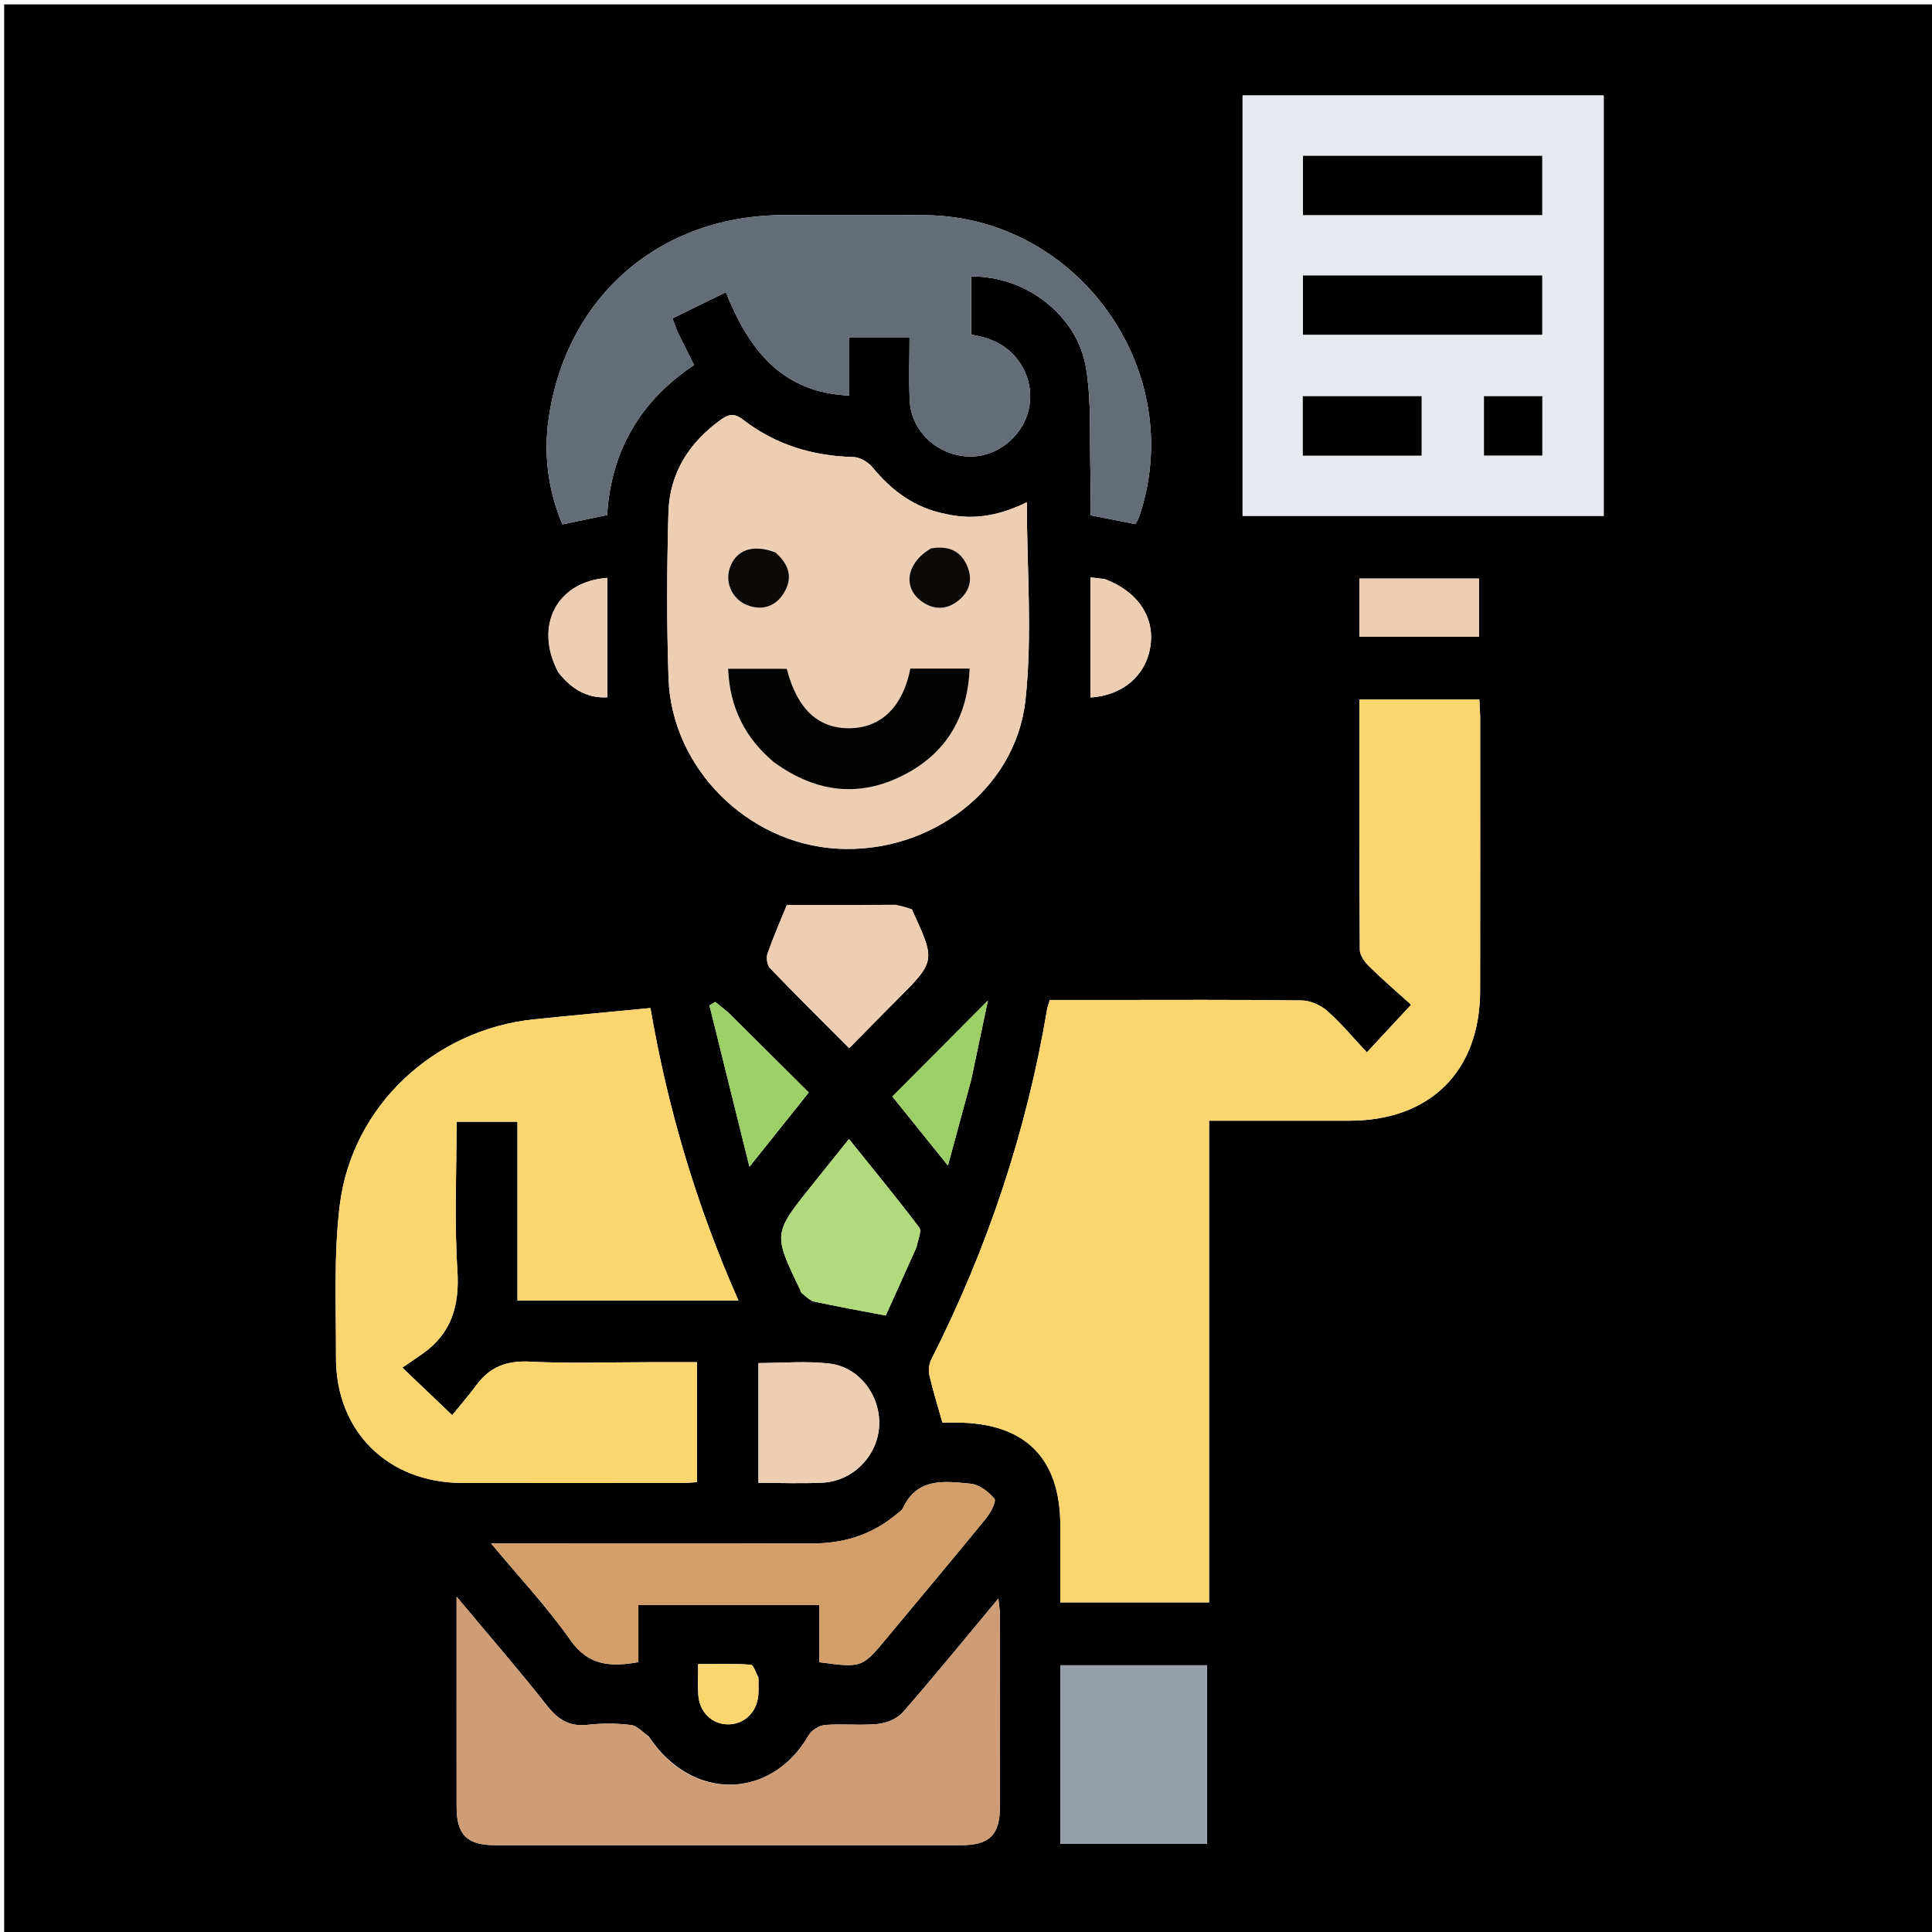 <svg version="1.1" id="Layer_1" xmlns="http://www.w3.org/2000/svg" xmlns:xlink="http://www.w3.org/1999/xlink" x="0px" y="0px"
	 width="100%" viewBox="0 0 512 512" enable-background="new 0 0 512 512" xml:space="preserve">
<path fill="#000000" opacity="1" stroke="none" 
	d="
M513,195 
	C513,301.307 513,407.115 513,512.961 
	C342.401,512.961 171.802,512.961 1.101,512.961 
	C1.101,342.443 1.101,171.885 1.101,1.164 
	C171.667,1.164 342.333,1.164 513,1.164 
	C513,65.532 513,130.016 513,195 
M392.257,189.579 
	C392.183,188.149 392.11,186.718 392.04,185.371 
	C381.264,185.371 370.883,185.371 360.255,185.371 
	C360.255,207.718 360.204,229.693 360.366,251.666 
	C360.378,253.188 361.694,254.988 362.892,256.159 
	C366.629,259.811 370.6,263.224 373.962,266.262 
	C369.596,270.962 366.213,274.604 362.232,278.891 
	C358.681,275.104 355.5,271.24 351.797,267.964 
	C350.028,266.399 347.281,265.157 344.959,265.125 
	C327.633,264.892 310.303,264.999 292.975,264.999 
	C288.021,264.999 283.066,264.999 278.208,264.999 
	C277.886,266.082 277.628,266.708 277.518,267.358 
	C272.025,299.896 261.721,330.835 246.802,360.262 
	C246.198,361.454 246,363.148 246.299,364.45 
	C247.249,368.584 248.524,372.642 249.75,377.001 
	C250.881,377.001 252.199,376.998 253.516,377.002 
	C271.617,377.061 280.99,386.37 280.998,404.296 
	C281.001,411.076 280.999,417.857 280.999,424.65 
	C294.357,424.65 307.235,424.65 320.421,424.65 
	C320.421,382.024 320.421,339.75 320.421,297.001 
	C333.012,297.001 345.296,297.01 357.58,297 
	C379.02,296.981 392.206,283.912 392.246,262.547 
	C392.29,238.554 392.256,214.561 392.257,189.579 
M171.492,360.999 
	C161.163,360.999 150.815,361.385 140.514,360.852 
	C134.458,360.538 129.935,362.123 126.363,366.932 
	C124.218,369.82 121.855,372.544 119.837,375.037 
	C114.94,370.367 111.344,366.939 106.623,362.437 
	C108.446,361.188 110.105,360.061 111.755,358.919 
	C119.609,353.485 121.824,346.123 121.213,336.652 
	C120.37,323.601 121.001,310.454 121.001,297.272 
	C126.566,297.272 131.63,297.272 137.131,297.272 
	C137.131,313.27 137.131,329.003 137.131,344.657 
	C156.751,344.657 175.927,344.657 195.697,344.657 
	C184.568,319.508 176.957,293.822 172.371,267.141 
	C161.754,268.167 151.657,269.09 141.571,270.127 
	C115.142,272.843 93.293,293.021 90.043,319.359 
	C88.401,332.664 89.084,346.278 89.042,359.753 
	C88.981,379.305 102.785,392.944 122.43,392.991 
	C141.921,393.037 161.412,393.005 180.903,392.992 
	C182.178,392.991 183.454,392.856 184.706,392.784 
	C184.706,382.046 184.706,371.65 184.706,360.999 
	C180.438,360.999 176.463,360.999 171.492,360.999 
M424.999,58.5 
	C424.999,47.405 424.999,36.311 424.999,25.295 
	C392.682,25.295 360.952,25.295 329.294,25.295 
	C329.294,62.652 329.294,99.714 329.294,136.705 
	C361.318,136.705 393.048,136.705 424.999,136.705 
	C424.999,110.774 424.999,85.137 424.999,58.5 
M250.556,136.184 
	C242.459,134.652 236.36,130.1 231.217,123.844 
	C230.068,122.447 227.88,121.164 226.137,121.119 
	C215.307,120.838 205.454,117.843 196.882,111.192 
	C194.731,109.522 193.21,109.685 191.189,111.123 
	C182.661,117.189 177.442,125.349 177.145,135.806 
	C176.728,150.46 176.66,165.149 177.17,179.797 
	C177.996,203.547 198.077,223.522 221.837,224.903 
	C246.313,226.326 269.16,209.419 271.758,185.521 
	C273.629,168.303 272.122,150.718 272.122,133.098 
	C265.813,136.164 258.863,138.104 250.556,136.184 
M179.578,88.025 
	C179.141,86.864 178.704,85.703 178.209,84.386 
	C182.997,82.034 187.421,79.861 192.346,77.441 
	C198.427,92.484 206.983,104.025 225.068,104.832 
	C225.068,99.383 225.068,94.452 225.068,89.374 
	C230.589,89.374 235.627,89.374 241.033,89.374 
	C241.033,95.22 240.831,100.707 241.085,106.172 
	C241.388,112.676 245.908,118.146 252.153,120.179 
	C258.614,122.282 265.225,120.235 269.588,114.781 
	C273.534,109.847 274.138,103.014 271.052,97.41 
	C268.089,92.029 263.188,89.545 257.378,88.717 
	C257.378,83.382 257.378,78.32 257.378,73.278 
	C271.744,73.037 285.562,83.54 287.827,97.61 
	C289.295,106.727 288.715,116.179 288.979,125.484 
	C289.086,129.241 288.997,133.005 288.997,136.547 
	C293.447,137.425 297.154,138.156 300.914,138.898 
	C301.32,138.088 301.685,137.532 301.893,136.922 
	C314.966,98.48 285.887,57.441 245.227,57.022 
	C232.73,56.893 220.23,56.989 207.732,56.999 
	C175.031,57.024 150.114,78.406 145.41,110.845 
	C144.016,120.459 145.231,129.939 149.048,138.961 
	C153.284,138.079 156.981,137.309 160.888,136.496 
	C161.946,119.377 169.812,106.126 183.931,96.748 
	C182.429,93.736 181.166,91.204 179.578,88.025 
M171.965,460.219 
	C170.399,459.146 168.923,457.352 167.25,457.146 
	C163.477,456.68 159.568,456.654 155.787,457.086 
	C150.933,457.64 147.899,455.749 144.942,451.988 
	C137.5,442.524 129.592,433.427 120.999,423.139 
	C120.999,425.65 120.999,426.749 120.999,427.848 
	C120.999,444.834 120.98,461.82 121.008,478.805 
	C121.02,486.284 123.746,488.99 131.285,488.993 
	C172.417,489.009 213.549,489.009 254.682,488.993 
	C262.221,488.99 264.978,486.274 264.991,478.832 
	C265.021,461.846 265.008,444.861 264.986,427.875 
	C264.984,426.71 264.765,425.545 264.573,423.642 
	C255.791,434.174 247.696,444.114 239.272,453.766 
	C237.792,455.461 235,456.62 232.694,456.858 
	C228.08,457.333 223.365,456.772 218.73,457.127 
	C217.173,457.246 215.101,458.487 214.329,459.829 
	C204.462,476.959 183.444,477.557 171.965,460.219 
M236.554,402.124 
	C230.262,407.017 223.112,409.058 215.168,409.031 
	C188.858,408.944 162.547,408.998 136.237,408.998 
	C134.534,408.998 132.832,408.998 130.128,408.998 
	C137.719,418.134 145.055,425.923 151.125,434.598 
	C155.914,441.442 161.735,441.791 169.174,440.497 
	C169.174,435.356 169.174,430.292 169.174,425.369 
	C185.393,425.369 201.11,425.369 217.14,425.369 
	C217.14,430.678 217.14,435.623 217.14,440.51 
	C228.48,442.015 228.464,442.001 235.141,433.952 
	C243.857,423.445 252.652,413.003 261.278,402.423 
	C262.493,400.934 264.102,397.882 263.533,397.186 
	C262.009,395.324 259.491,393.418 257.207,393.197 
	C250.406,392.538 243.105,391.474 239.292,399.646 
	C238.904,400.479 237.856,401.004 236.554,402.124 
M281.001,454.509 
	C281.001,465.894 281.001,477.28 281.001,488.657 
	C293.571,488.657 306.787,488.657 319.851,488.657 
	C319.851,472.624 319.851,456.935 319.851,441.311 
	C306.738,441.311 294.021,441.311 281.001,441.311 
	C281.001,445.582 281.001,449.547 281.001,454.509 
M242.95,330.35 
	C243.214,328.637 244.334,326.278 243.607,325.313 
	C237.661,317.43 231.37,309.808 224.984,301.857 
	C221.429,306.292 218.317,310.17 215.209,314.051 
	C204.89,326.94 204.891,326.94 212.07,341.855 
	C212.213,342.154 212.275,342.56 212.51,342.734 
	C213.575,343.527 214.596,344.672 215.798,344.934 
	C221.833,346.249 227.92,347.327 234.733,348.631 
	C237.099,343.393 239.88,337.236 242.95,330.35 
M236.969,239.853 
	C227.612,239.853 218.255,239.853 208.516,239.853 
	C206.911,243.804 204.976,248.199 203.395,252.717 
	C203.007,253.827 203.308,255.791 204.085,256.6 
	C210.848,263.638 217.791,270.503 225.044,277.784 
	C229.45,273.322 233.492,269.19 237.577,265.101 
	C247.941,254.726 247.949,254.734 241.853,241.444 
	C241.784,241.293 241.764,241.034 241.66,240.997 
	C240.372,240.539 239.072,240.113 236.969,239.853 
M200.997,373.511 
	C200.997,379.926 200.997,386.341 200.997,392.976 
	C207.034,392.976 212.502,393.184 217.949,392.927 
	C225.891,392.552 232.37,386.04 232.961,378.238 
	C233.568,370.214 227.946,362.347 219.91,361.373 
	C213.761,360.628 207.449,361.225 200.997,361.225 
	C200.997,365.246 200.997,368.882 200.997,373.511 
M360.249,161.474 
	C360.249,163.9 360.249,166.325 360.249,168.709 
	C371.276,168.709 381.656,168.709 391.945,168.709 
	C391.945,163.364 391.945,158.318 391.945,153.321 
	C381.276,153.321 370.923,153.321 360.249,153.321 
	C360.249,155.936 360.249,158.232 360.249,161.474 
M257.43,285.966 
	C258.87,279.115 260.31,272.264 261.804,265.157 
	C253.114,273.887 244.903,282.135 236.485,290.591 
	C240.856,296.021 245.671,302.002 251.214,308.887 
	C253.416,300.757 255.311,293.762 257.43,285.966 
M192.948,268.252 
	C191.813,267.337 190.677,266.422 189.542,265.508 
	C189.031,265.82 188.521,266.133 188.01,266.446 
	C191.442,280.287 194.875,294.128 198.612,309.2 
	C204.525,301.798 209.358,295.749 214.33,289.525 
	C207.151,282.398 200.309,275.604 192.948,268.252 
M148.051,178.313 
	C151.399,182.519 155.506,185.106 160.952,184.796 
	C160.952,174.016 160.952,163.592 160.952,153.147 
	C147.606,154.069 141.431,165.77 148.051,178.313 
M292.752,153.44 
	C291.628,153.31 290.504,153.18 288.997,153.006 
	C288.997,158.549 288.997,163.848 288.997,169.147 
	C288.997,174.375 288.997,179.604 288.997,184.839 
	C297.526,184.315 303.633,179.059 304.849,171.414 
	C306.076,163.709 301.721,156.912 292.752,153.44 
M201.001,444.517 
	C200.321,443.346 199.708,441.214 198.95,441.162 
	C194.373,440.845 189.764,441.004 185.02,441.004 
	C185.02,444.121 184.887,446.617 185.048,449.093 
	C185.355,453.8 188.721,457.017 193.077,456.969 
	C197.228,456.924 200.477,453.85 200.941,449.43 
	C201.08,448.11 200.988,446.766 201.001,444.517 
z"/>
<path fill="#FBD66F" opacity="1" stroke="none" 
	d="
M392.257,190.073 
	C392.256,214.561 392.29,238.554 392.246,262.547 
	C392.206,283.912 379.02,296.981 357.58,297 
	C345.296,297.01 333.012,297.001 320.421,297.001 
	C320.421,339.75 320.421,382.024 320.421,424.65 
	C307.235,424.65 294.357,424.65 280.999,424.65 
	C280.999,417.857 281.001,411.076 280.998,404.296 
	C280.99,386.37 271.617,377.061 253.516,377.002 
	C252.199,376.998 250.881,377.001 249.75,377.001 
	C248.524,372.642 247.249,368.584 246.299,364.45 
	C246,363.148 246.198,361.454 246.802,360.262 
	C261.721,330.835 272.025,299.896 277.518,267.358 
	C277.628,266.708 277.886,266.082 278.208,264.999 
	C283.066,264.999 288.021,264.999 292.975,264.999 
	C310.303,264.999 327.633,264.892 344.959,265.125 
	C347.281,265.157 350.028,266.399 351.797,267.964 
	C355.5,271.24 358.681,275.104 362.232,278.891 
	C366.213,274.604 369.596,270.962 373.962,266.262 
	C370.6,263.224 366.629,259.811 362.892,256.159 
	C361.694,254.988 360.378,253.188 360.366,251.666 
	C360.204,229.693 360.255,207.718 360.255,185.371 
	C370.883,185.371 381.264,185.371 392.04,185.371 
	C392.11,186.718 392.183,188.149 392.257,190.073 
z"/>
<path fill="#FBD66F" opacity="1" stroke="none" 
	d="
M171.99,360.999 
	C176.463,360.999 180.438,360.999 184.706,360.999 
	C184.706,371.65 184.706,382.046 184.706,392.784 
	C183.454,392.856 182.178,392.991 180.903,392.992 
	C161.412,393.005 141.921,393.037 122.43,392.991 
	C102.785,392.944 88.981,379.305 89.042,359.753 
	C89.084,346.278 88.401,332.664 90.043,319.359 
	C93.293,293.021 115.142,272.843 141.571,270.127 
	C151.657,269.09 161.754,268.167 172.371,267.141 
	C176.957,293.822 184.568,319.508 195.697,344.657 
	C175.927,344.657 156.751,344.657 137.131,344.657 
	C137.131,329.003 137.131,313.27 137.131,297.272 
	C131.63,297.272 126.566,297.272 121.001,297.272 
	C121.001,310.454 120.37,323.601 121.213,336.652 
	C121.824,346.123 119.609,353.485 111.755,358.919 
	C110.105,360.061 108.446,361.188 106.623,362.437 
	C111.344,366.939 114.94,370.367 119.837,375.037 
	C121.855,372.544 124.218,369.82 126.363,366.932 
	C129.935,362.123 134.458,360.538 140.514,360.852 
	C150.815,361.385 161.163,360.999 171.99,360.999 
z"/>
<path fill="#E6E9ED" opacity="1" stroke="none" 
	d="
M424.999,59 
	C424.999,85.137 424.999,110.774 424.999,136.705 
	C393.048,136.705 361.318,136.705 329.294,136.705 
	C329.294,99.714 329.294,62.652 329.294,25.295 
	C360.952,25.295 392.682,25.295 424.999,25.295 
	C424.999,36.311 424.999,47.405 424.999,59 
M357.51,72.999 
	C353.41,72.999 349.309,72.999 345.296,72.999 
	C345.296,78.651 345.296,83.719 345.296,88.711 
	C366.653,88.711 387.713,88.711 408.704,88.711 
	C408.704,83.348 408.704,78.28 408.704,72.999 
	C391.775,72.999 375.142,72.999 357.51,72.999 
M392.498,57.001 
	C397.927,57.001 403.355,57.001 408.702,57.001 
	C408.702,51.343 408.702,46.276 408.702,41.291 
	C387.343,41.291 366.284,41.291 345.298,41.291 
	C345.298,46.657 345.298,51.724 345.298,57.001 
	C360.896,57.001 376.197,57.001 392.498,57.001 
M349.624,104.999 
	C348.183,104.999 346.742,104.999 345.255,104.999 
	C345.255,110.573 345.255,115.639 345.255,120.746 
	C355.91,120.746 366.306,120.746 376.741,120.746 
	C376.741,115.42 376.741,110.353 376.741,104.999 
	C367.857,104.999 359.23,104.999 349.624,104.999 
M398.579,104.999 
	C396.81,104.999 395.04,104.999 393.268,104.999 
	C393.268,110.602 393.268,115.668 393.268,120.729 
	C398.608,120.729 403.674,120.729 408.726,120.729 
	C408.726,115.386 408.726,110.32 408.726,104.999 
	C405.487,104.999 402.516,104.999 398.579,104.999 
z"/>
<path fill="#EECEB3" opacity="1" stroke="none" 
	d="
M250.968,136.286 
	C258.863,138.104 265.813,136.164 272.122,133.098 
	C272.122,150.718 273.629,168.303 271.758,185.521 
	C269.16,209.419 246.313,226.326 221.837,224.903 
	C198.077,223.522 177.996,203.547 177.17,179.797 
	C176.66,165.149 176.728,150.46 177.145,135.806 
	C177.442,125.349 182.661,117.189 191.189,111.123 
	C193.21,109.685 194.731,109.522 196.882,111.192 
	C205.454,117.843 215.307,120.838 226.137,121.119 
	C227.88,121.164 230.068,122.447 231.217,123.844 
	C236.36,130.1 242.459,134.652 250.968,136.286 
M205.378,202.174 
	C216.699,210.448 228.721,211.492 240.89,204.637 
	C251.312,198.768 256.458,189.38 256.978,177.174 
	C251.431,177.174 246.322,177.174 241.247,177.174 
	C239.325,187.171 233.6,192.813 225.348,192.986 
	C216.863,193.164 211.233,187.9 208.508,177.24 
	C203.407,177.24 198.305,177.24 192.955,177.24 
	C193.393,187.33 197.282,195.411 205.378,202.174 
M246.318,145.486 
	C240.073,149.217 239.151,155.881 244.429,159.506 
	C247.508,161.62 250.734,161.618 253.709,159.369 
	C256.643,157.153 257.833,154.08 256.539,150.543 
	C254.945,146.19 251.636,144.468 246.318,145.486 
M205.114,146.144 
	C199.418,144.074 194.927,145.792 193.364,150.638 
	C192.038,154.75 194.336,159.25 198.582,160.58 
	C202.402,161.776 205.61,160.538 207.672,157.251 
	C210.16,153.285 209.25,149.633 205.114,146.144 
z"/>
<path fill="#646C77" opacity="1" stroke="none" 
	d="
M179.741,88.349 
	C181.166,91.204 182.429,93.736 183.931,96.748 
	C169.812,106.126 161.946,119.377 160.888,136.496 
	C156.981,137.309 153.284,138.079 149.048,138.961 
	C145.231,129.939 144.016,120.459 145.41,110.845 
	C150.114,78.406 175.031,57.024 207.732,56.999 
	C220.23,56.989 232.73,56.893 245.227,57.022 
	C285.887,57.441 314.966,98.48 301.893,136.922 
	C301.685,137.532 301.32,138.088 300.914,138.898 
	C297.154,138.156 293.447,137.425 288.997,136.547 
	C288.997,133.005 289.086,129.241 288.979,125.484 
	C288.715,116.179 289.295,106.727 287.827,97.61 
	C285.562,83.54 271.744,73.037 257.378,73.278 
	C257.378,78.32 257.378,83.382 257.378,88.717 
	C263.188,89.545 268.089,92.029 271.052,97.41 
	C274.138,103.014 273.534,109.847 269.588,114.781 
	C265.225,120.235 258.614,122.282 252.153,120.179 
	C245.908,118.146 241.388,112.676 241.085,106.172 
	C240.831,100.707 241.033,95.22 241.033,89.374 
	C235.627,89.374 230.589,89.374 225.068,89.374 
	C225.068,94.452 225.068,99.383 225.068,104.832 
	C206.983,104.025 198.427,92.484 192.346,77.441 
	C187.421,79.861 182.997,82.034 178.209,84.386 
	C178.704,85.703 179.141,86.864 179.741,88.349 
z"/>
<path fill="#CE9D76" opacity="1" stroke="none" 
	d="
M172.141,460.563 
	C183.444,477.557 204.462,476.959 214.329,459.829 
	C215.101,458.487 217.173,457.246 218.73,457.127 
	C223.365,456.772 228.08,457.333 232.694,456.858 
	C235,456.62 237.792,455.461 239.272,453.766 
	C247.696,444.114 255.791,434.174 264.573,423.642 
	C264.765,425.545 264.984,426.71 264.986,427.875 
	C265.008,444.861 265.021,461.846 264.991,478.832 
	C264.978,486.274 262.221,488.99 254.682,488.993 
	C213.549,489.009 172.417,489.009 131.285,488.993 
	C123.746,488.99 121.02,486.284 121.008,478.805 
	C120.98,461.82 120.999,444.834 120.999,427.848 
	C120.999,426.749 120.999,425.65 120.999,423.139 
	C129.592,433.427 137.5,442.524 144.942,451.988 
	C147.899,455.749 150.933,457.64 155.787,457.086 
	C159.568,456.654 163.477,456.68 167.25,457.146 
	C168.923,457.352 170.399,459.146 172.141,460.563 
z"/>
<path fill="#D29F6B" opacity="1" stroke="none" 
	d="
M236.834,401.898 
	C237.856,401.004 238.904,400.479 239.292,399.646 
	C243.105,391.474 250.406,392.538 257.207,393.197 
	C259.491,393.418 262.009,395.324 263.533,397.186 
	C264.102,397.882 262.493,400.934 261.278,402.423 
	C252.652,413.003 243.857,423.445 235.141,433.952 
	C228.464,442.001 228.48,442.015 217.14,440.51 
	C217.14,435.623 217.14,430.678 217.14,425.369 
	C201.11,425.369 185.393,425.369 169.174,425.369 
	C169.174,430.292 169.174,435.356 169.174,440.497 
	C161.735,441.791 155.914,441.442 151.125,434.598 
	C145.055,425.923 137.719,418.134 130.128,408.998 
	C132.832,408.998 134.534,408.998 136.237,408.998 
	C162.547,408.998 188.858,408.944 215.168,409.031 
	C223.112,409.058 230.262,407.017 236.834,401.898 
z"/>
<path fill="#969FAA" opacity="1" stroke="none" 
	d="
M281.001,454.01 
	C281.001,449.547 281.001,445.582 281.001,441.311 
	C294.021,441.311 306.738,441.311 319.851,441.311 
	C319.851,456.935 319.851,472.624 319.851,488.657 
	C306.787,488.657 293.571,488.657 281.001,488.657 
	C281.001,477.28 281.001,465.894 281.001,454.01 
z"/>
<path fill="#B1DA7D" opacity="1" stroke="none" 
	d="
M242.805,330.714 
	C239.88,337.236 237.099,343.393 234.733,348.631 
	C227.92,347.327 221.833,346.249 215.798,344.934 
	C214.596,344.672 213.575,343.527 212.51,342.734 
	C212.275,342.56 212.213,342.154 212.07,341.855 
	C204.891,326.94 204.89,326.94 215.209,314.051 
	C218.317,310.17 221.429,306.292 224.984,301.857 
	C231.37,309.808 237.661,317.43 243.607,325.313 
	C244.334,326.278 243.214,328.637 242.805,330.714 
z"/>
<path fill="#EECEB3" opacity="1" stroke="none" 
	d="
M237.372,239.766 
	C239.072,240.113 240.372,240.539 241.66,240.997 
	C241.764,241.034 241.784,241.293 241.853,241.444 
	C247.949,254.734 247.941,254.726 237.577,265.101 
	C233.492,269.19 229.45,273.322 225.044,277.784 
	C217.791,270.503 210.848,263.638 204.085,256.6 
	C203.308,255.791 203.007,253.827 203.395,252.717 
	C204.976,248.199 206.911,243.804 208.516,239.853 
	C218.255,239.853 227.612,239.853 237.372,239.766 
z"/>
<path fill="#EECEB3" opacity="1" stroke="none" 
	d="
M200.997,373.014 
	C200.997,368.882 200.997,365.246 200.997,361.225 
	C207.449,361.225 213.761,360.628 219.91,361.373 
	C227.946,362.347 233.568,370.214 232.961,378.238 
	C232.37,386.04 225.891,392.552 217.949,392.927 
	C212.502,393.184 207.034,392.976 200.997,392.976 
	C200.997,386.341 200.997,379.926 200.997,373.014 
z"/>
<path fill="#EECEB3" opacity="1" stroke="none" 
	d="
M360.249,161 
	C360.249,158.232 360.249,155.936 360.249,153.321 
	C370.923,153.321 381.276,153.321 391.945,153.321 
	C391.945,158.318 391.945,163.364 391.945,168.709 
	C381.656,168.709 371.276,168.709 360.249,168.709 
	C360.249,166.325 360.249,163.9 360.249,161 
z"/>
<path fill="#9CCF66" opacity="1" stroke="none" 
	d="
M257.318,286.366 
	C255.311,293.762 253.416,300.757 251.214,308.887 
	C245.671,302.002 240.856,296.021 236.485,290.591 
	C244.903,282.135 253.114,273.887 261.804,265.157 
	C260.31,272.264 258.87,279.115 257.318,286.366 
z"/>
<path fill="#9CCF66" opacity="1" stroke="none" 
	d="
M193.207,268.531 
	C200.309,275.604 207.151,282.398 214.33,289.525 
	C209.358,295.749 204.525,301.798 198.612,309.2 
	C194.875,294.128 191.442,280.287 188.01,266.446 
	C188.521,266.133 189.031,265.82 189.542,265.508 
	C190.677,266.422 191.813,267.337 193.207,268.531 
z"/>
<path fill="#EECEB3" opacity="1" stroke="none" 
	d="
M147.838,178.006 
	C141.431,165.77 147.606,154.069 160.952,153.147 
	C160.952,163.592 160.952,174.016 160.952,184.796 
	C155.506,185.106 151.399,182.519 147.838,178.006 
z"/>
<path fill="#EECEB3" opacity="1" stroke="none" 
	d="
M293.134,153.582 
	C301.721,156.912 306.076,163.709 304.849,171.414 
	C303.633,179.059 297.526,184.315 288.997,184.839 
	C288.997,179.604 288.997,174.375 288.997,169.147 
	C288.997,163.848 288.997,158.549 288.997,153.006 
	C290.504,153.18 291.628,153.31 293.134,153.582 
z"/>
<path fill="#FBD66F" opacity="1" stroke="none" 
	d="
M201.001,444.975 
	C200.988,446.766 201.08,448.11 200.941,449.43 
	C200.477,453.85 197.228,456.924 193.077,456.969 
	C188.721,457.017 185.355,453.8 185.048,449.093 
	C184.887,446.617 185.02,444.121 185.02,441.004 
	C189.764,441.004 194.373,440.845 198.95,441.162 
	C199.708,441.214 200.321,443.346 201.001,444.975 
z"/>
<path fill="#000000" opacity="1" stroke="none" 
	d="
M358.009,72.999 
	C375.142,72.999 391.775,72.999 408.704,72.999 
	C408.704,78.28 408.704,83.348 408.704,88.711 
	C387.713,88.711 366.653,88.711 345.296,88.711 
	C345.296,83.719 345.296,78.651 345.296,72.999 
	C349.309,72.999 353.41,72.999 358.009,72.999 
z"/>
<path fill="#000000" opacity="1" stroke="none" 
	d="
M391.999,57.001 
	C376.197,57.001 360.896,57.001 345.298,57.001 
	C345.298,51.724 345.298,46.657 345.298,41.291 
	C366.284,41.291 387.343,41.291 408.702,41.291 
	C408.702,46.276 408.702,51.343 408.702,57.001 
	C403.355,57.001 397.927,57.001 391.999,57.001 
z"/>
<path fill="#000000" opacity="1" stroke="none" 
	d="
M350.113,104.999 
	C359.23,104.999 367.857,104.999 376.741,104.999 
	C376.741,110.353 376.741,115.42 376.741,120.746 
	C366.306,120.746 355.91,120.746 345.255,120.746 
	C345.255,115.639 345.255,110.573 345.255,104.999 
	C346.742,104.999 348.183,104.999 350.113,104.999 
z"/>
<path fill="#000000" opacity="1" stroke="none" 
	d="
M399.062,104.999 
	C402.516,104.999 405.487,104.999 408.726,104.999 
	C408.726,110.32 408.726,115.386 408.726,120.729 
	C403.674,120.729 398.608,120.729 393.268,120.729 
	C393.268,115.668 393.268,110.602 393.268,104.999 
	C395.04,104.999 396.81,104.999 399.062,104.999 
z"/>
<path fill="#030302" opacity="1" stroke="none" 
	d="
M205.08,201.973 
	C197.282,195.411 193.393,187.33 192.955,177.24 
	C198.305,177.24 203.407,177.24 208.51,177.241 
	C211.233,187.9 216.863,193.164 225.348,192.986 
	C233.6,192.813 239.325,187.171 241.247,177.174 
	C246.322,177.174 251.431,177.174 256.978,177.174 
	C256.458,189.38 251.312,198.768 240.89,204.637 
	C228.721,211.492 216.699,210.448 205.08,201.973 
z"/>
<path fill="#0B0A08" opacity="1" stroke="none" 
	d="
M246.689,145.343 
	C251.636,144.468 254.945,146.19 256.539,150.543 
	C257.833,154.08 256.643,157.153 253.709,159.369 
	C250.734,161.618 247.508,161.62 244.429,159.506 
	C239.151,155.881 240.073,149.217 246.689,145.343 
z"/>
<path fill="#0B0A08" opacity="1" stroke="none" 
	d="
M205.431,146.37 
	C209.25,149.633 210.16,153.285 207.672,157.251 
	C205.61,160.538 202.402,161.776 198.582,160.58 
	C194.336,159.25 192.038,154.75 193.364,150.638 
	C194.927,145.792 199.418,144.074 205.431,146.37 
z"/>
</svg>